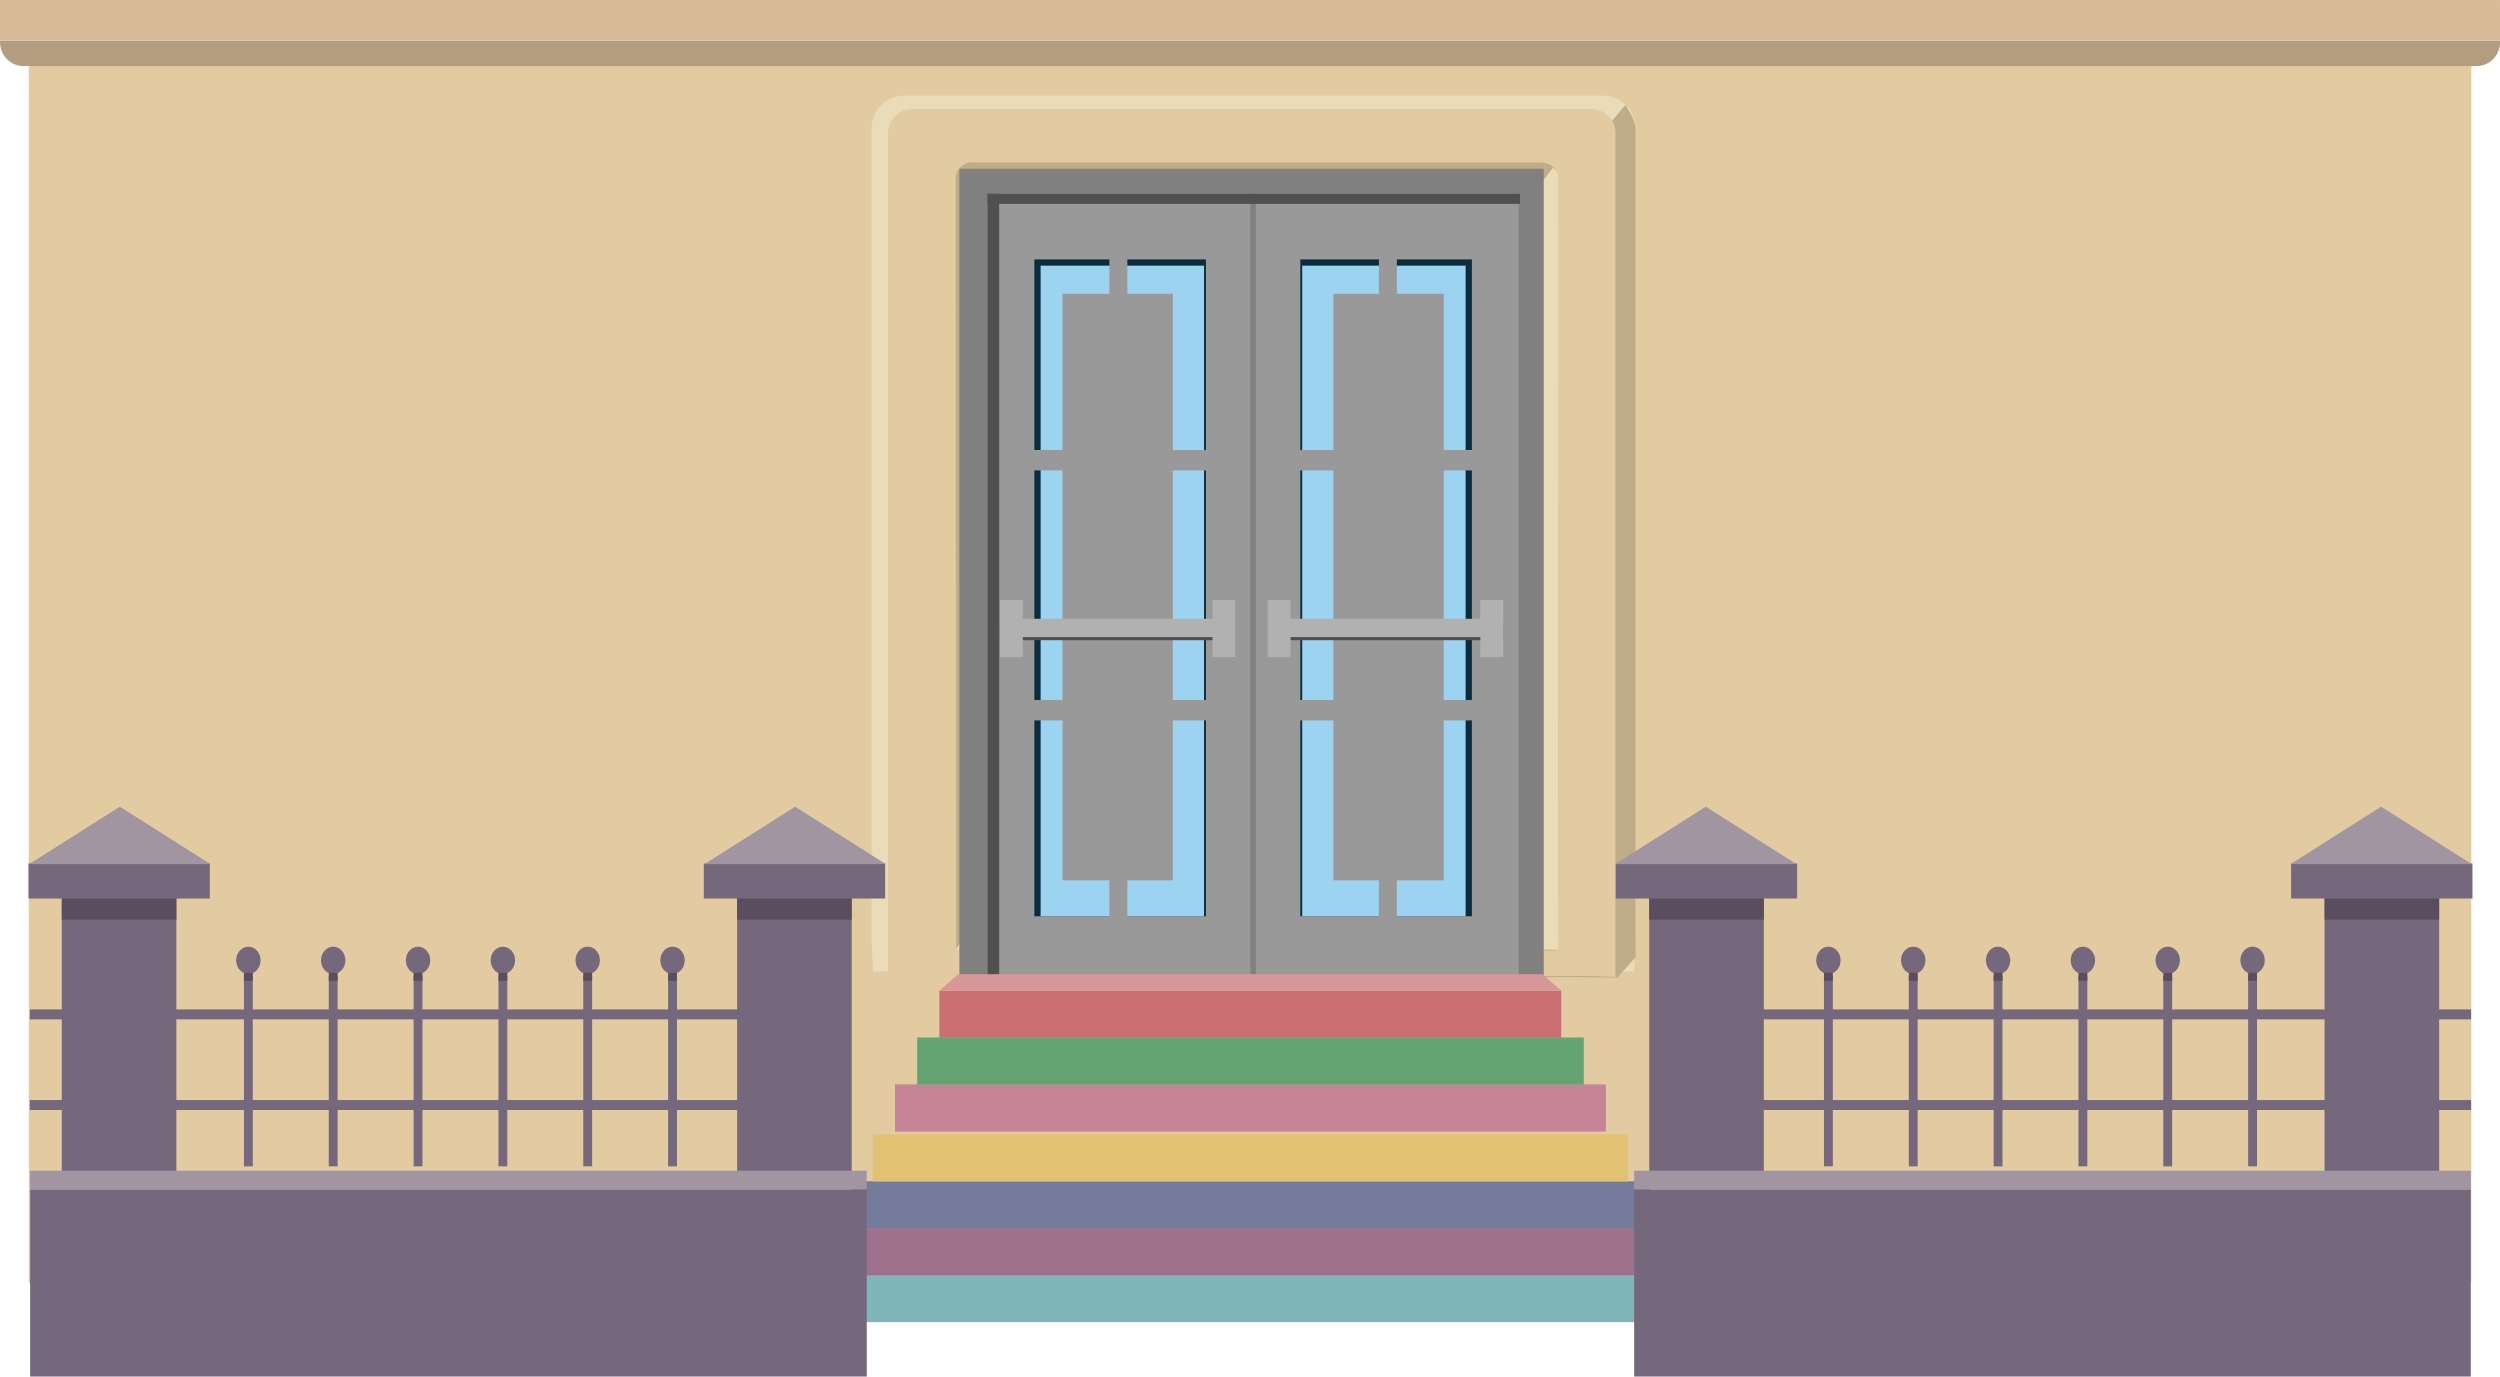 <svg xmlns:rdf="http://www.w3.org/1999/02/22-rdf-syntax-ns#" xmlns="http://www.w3.org/2000/svg" height="440.5" width="800" version="1.1" xmlns:cc="http://creativecommons.org/ns#" xmlns:dc="http://purl.org/dc/elements/1.1/" viewBox="0 0 800.002 440.486">
 <rect style="color-rendering:auto;color:#000000;isolation:auto;mix-blend-mode:normal;shape-rendering:auto;solid-color:#000000;image-rendering:auto" ry="0" height="391.6" width="781.6" y="18.86" x="9.218" fill="#e2cba1"/>
 <g transform="translate(-298.4 -675.4)">
  <path style="color-rendering:auto;color:#000000;isolation:auto;mix-blend-mode:normal;shape-rendering:auto;solid-color:#000000;image-rendering:auto" d="m587.8 706h223.5c5.826 0 10.52 4.69 10.52 10.52v259.2l-.517 10.52h-243.5l-.517-10.52v-259.2c0-5.826 4.69-10.52 10.52-10.52z" fill="#ebdcb9"/>
  <path style="color-rendering:auto;color:#000000;isolation:auto;mix-blend-mode:normal;shape-rendering:auto;solid-color:#000000;image-rendering:auto" d="m818.5 709s3.298 4.547 3.298 7.478v265.2l-5.796 6.517-222.5-1.608-8.277.55z" fill="#bfac89"/>
  <path style="color-rendering:auto;color:#000000;isolation:auto;mix-blend-mode:normal;shape-rendering:auto;solid-color:#000000;image-rendering:auto" d="m590.2 710.3h217.5c4.238 0 7.651 3.412 7.651 7.651v270.1l-7.651-.349h-217.5l-7.651.349v-270.1c0-4.238 3.412-7.651 7.651-7.651z" fill="#e2cba1"/>
  <path style="color-rendering:auto;color:#000000;isolation:auto;mix-blend-mode:normal;shape-rendering:auto;solid-color:#000000;image-rendering:auto" d="m609.6 727.4h182.1c2.97 0 5.361 2.391 5.361 5.361-.294 53.61 0.43 193.2-.053 246.8l-192.6-.5-.2-246.4c-.002-2.97 2.391-5.361 5.361-5.361z" fill="#bfac89"/>
  <path style="color-rendering:auto;color:#000000;isolation:auto;mix-blend-mode:normal;shape-rendering:auto;solid-color:#000000;image-rendering:auto" d="m604.2 979.3c64.26-.773 128.6-.11 192.9.021-.036-53.55-.015-193.1-.015-246.6 0-1.868-.553-2.558-1.725-3.662z" fill="#ebdcb9"/>
 </g>
 <g transform="translate(-1634 -1051)">
  <rect style="color-rendering:auto;color:#000000;isolation:auto;mix-blend-mode:normal;shape-rendering:auto;solid-color:#000000;image-rendering:auto" height="259.1" width="187" y="1105" x="1941" fill="#808080"/>
  <rect style="color-rendering:auto;color:#000000;isolation:auto;mix-blend-mode:normal;shape-rendering:auto;solid-color:#000000;image-rendering:auto" height="250.8" width="84.12" y="1113" x="1950" fill="#999"/>
  <rect style="color-rendering:auto;color:#000000;isolation:auto;mix-blend-mode:normal;shape-rendering:auto;solid-color:#000000;image-rendering:auto" height="210.2" width="54.9" y="1134" x="1965" fill="#092c3f"/>
  <rect style="color-rendering:auto;color:#000000;isolation:auto;mix-blend-mode:normal;shape-rendering:auto;solid-color:#000000;image-rendering:auto" height="208.2" width="52.29" y="1136" x="1967" fill="#9cd3f0"/>
  <rect style="color-rendering:auto;color:#000000;isolation:auto;mix-blend-mode:normal;shape-rendering:auto;solid-color:#000000;image-rendering:auto" height="187.7" width="35.32" y="1145" x="1974" fill="#999"/>
  <rect style="color-rendering:auto;color:#000000;isolation:auto;mix-blend-mode:normal;shape-rendering:auto;solid-color:#000000;image-rendering:auto" height="214.6" width="5.759" y="1131" x="1989" fill="#999"/>
  <rect style="color-rendering:auto;color:#000000;isolation:auto;mix-blend-mode:normal;shape-rendering:auto;solid-color:#000000;image-rendering:auto" height="6.527" width="66.42" y="1275" x="1959" fill="#999"/>
  <rect style="color-rendering:auto;color:#000000;isolation:auto;mix-blend-mode:normal;shape-rendering:auto;solid-color:#000000;image-rendering:auto" height="6.527" width="66.42" y="1195" x="1959" fill="#999"/>
  <rect style="color-rendering:auto;color:#000000;isolation:auto;mix-blend-mode:normal;shape-rendering:auto;solid-color:#000000;image-rendering:auto" height="250.8" width="3.742" y="1113" x="1950" fill="#505050"/>
  <rect style="color-rendering:auto;color:#000000;isolation:auto;mix-blend-mode:normal;shape-rendering:auto;solid-color:#000000;image-rendering:auto" transform="scale(-1,1)" height="250.8" width="84.12" y="1113" x="-2120" fill="#999"/>
  <rect style="color-rendering:auto;color:#000000;isolation:auto;mix-blend-mode:normal;shape-rendering:auto;solid-color:#000000;image-rendering:auto" height="3.237" width="170.4" y="1113" x="1950" fill="#505050"/>
  <rect style="color-rendering:auto;color:#000000;isolation:auto;mix-blend-mode:normal;shape-rendering:auto;solid-color:#000000;image-rendering:auto" height="5.856" width="69.68" y="1250" x="1954" fill="#505050"/>
  <rect style="color-rendering:auto;color:#000000;isolation:auto;mix-blend-mode:normal;shape-rendering:auto;solid-color:#000000;image-rendering:auto" height="18.27" width="7.295" y="1243" x="1954" fill="#b1b1b1"/>
  <rect style="color-rendering:auto;color:#000000;isolation:auto;mix-blend-mode:normal;shape-rendering:auto;solid-color:#000000;image-rendering:auto" height="18.27" width="7.295" y="1243" x="2022" fill="#b1b1b1"/>
  <rect style="color-rendering:auto;color:#000000;isolation:auto;mix-blend-mode:normal;shape-rendering:auto;solid-color:#000000;image-rendering:auto" height="5.856" width="69.68" y="1249" x="1954" fill="#b1b1b1"/>
  <rect style="color-rendering:auto;color:#000000;isolation:auto;mix-blend-mode:normal;shape-rendering:auto;solid-color:#000000;image-rendering:auto" transform="scale(-1,1)" height="210.2" width="54.9" y="1134" x="-2105" fill="#092c3f"/>
  <rect style="color-rendering:auto;color:#000000;isolation:auto;mix-blend-mode:normal;shape-rendering:auto;solid-color:#000000;image-rendering:auto" transform="scale(-1,1)" height="208.2" width="52.29" y="1136" x="-2103" fill="#9cd3f0"/>
  <rect style="color-rendering:auto;color:#000000;isolation:auto;mix-blend-mode:normal;shape-rendering:auto;solid-color:#000000;image-rendering:auto" transform="scale(-1,1)" height="187.7" width="35.32" y="1145" x="-2096" fill="#999"/>
  <rect style="color-rendering:auto;color:#000000;isolation:auto;mix-blend-mode:normal;shape-rendering:auto;solid-color:#000000;image-rendering:auto" transform="scale(-1,1)" height="214.6" width="5.759" y="1131" x="-2081" fill="#999"/>
  <rect style="color-rendering:auto;color:#000000;isolation:auto;mix-blend-mode:normal;shape-rendering:auto;solid-color:#000000;image-rendering:auto" transform="scale(-1,1)" height="6.527" width="66.42" y="1275" x="-2111" fill="#999"/>
  <rect style="color-rendering:auto;color:#000000;isolation:auto;mix-blend-mode:normal;shape-rendering:auto;solid-color:#000000;image-rendering:auto" transform="scale(-1,1)" height="6.527" width="66.42" y="1195" x="-2111" fill="#999"/>
  <rect style="color-rendering:auto;color:#000000;isolation:auto;mix-blend-mode:normal;shape-rendering:auto;solid-color:#000000;image-rendering:auto" transform="scale(-1,1)" height="5.856" width="69.68" y="1250" x="-2115" fill="#505050"/>
  <rect style="color-rendering:auto;color:#000000;isolation:auto;mix-blend-mode:normal;shape-rendering:auto;solid-color:#000000;image-rendering:auto" transform="scale(-1,1)" height="18.27" width="7.295" y="1243" x="-2115" fill="#b1b1b1"/>
  <rect style="color-rendering:auto;color:#000000;isolation:auto;mix-blend-mode:normal;shape-rendering:auto;solid-color:#000000;image-rendering:auto" transform="scale(-1,1)" height="18.27" width="7.295" y="1243" x="-2047" fill="#b1b1b1"/>
  <rect style="color-rendering:auto;color:#000000;isolation:auto;mix-blend-mode:normal;shape-rendering:auto;solid-color:#000000;image-rendering:auto" transform="scale(-1,1)" height="5.856" width="69.68" y="1249" x="-2115" fill="#b1b1b1"/>
 </g>
 <g id="steps" transform="translate(-506.6 -1027)">
  <rect style="color-rendering:auto;color:#000000;isolation:auto;mix-blend-mode:normal;shape-rendering:auto;solid-color:#000000;image-rendering:auto" height="15.08" width="284.3" y="1435" x="764.6" fill="#7fb7b9"/>
  <rect style="color-rendering:auto;color:#000000;isolation:auto;mix-blend-mode:normal;shape-rendering:auto;solid-color:#000000;image-rendering:auto" height="15.08" width="270.1" y="1420" x="771.7" fill="#9e708b"/>
  <rect style="color-rendering:auto;color:#000000;isolation:auto;mix-blend-mode:normal;shape-rendering:auto;solid-color:#000000;image-rendering:auto" height="15.08" width="255.9" y="1405" x="778.8" fill="#757b9b"/>
  <rect style="color-rendering:auto;color:#000000;isolation:auto;mix-blend-mode:normal;shape-rendering:auto;solid-color:#000000;image-rendering:auto" height="15.08" width="241.7" y="1390" x="785.9" fill="#e0c272"/>
  <rect style="color-rendering:auto;color:#000000;isolation:auto;mix-blend-mode:normal;shape-rendering:auto;solid-color:#000000;image-rendering:auto" height="15.08" width="227.5" y="1374" x="793" fill="#c58498"/>
  <rect style="color-rendering:auto;color:#000000;isolation:auto;mix-blend-mode:normal;shape-rendering:auto;solid-color:#000000;image-rendering:auto" height="15.08" width="213.3" y="1359" x="800.1" fill="#64a372"/>
  <rect style="color-rendering:auto;color:#000000;isolation:auto;mix-blend-mode:normal;shape-rendering:auto;solid-color:#000000;image-rendering:auto" height="15.08" width="199" y="1344" x="807.2" fill="#ca7072"/>
  <path style="color-rendering:auto;color:#000000;isolation:auto;mix-blend-mode:normal;shape-rendering:auto;solid-color:#000000;image-rendering:auto" d="m807.2-1344h199l-6 5.255h-187z" transform="scale(1,-1)" fill="#d89798"/>
 </g>
 <g transform="matrix(.893 0 0 1 -213.7 -675.4)">
  <rect style="color-rendering:auto;color:#000000;isolation:auto;mix-blend-mode:normal;shape-rendering:auto;solid-color:#000000;image-rendering:auto" ry="0" height="60.29" width="299.8" y="1056" x="824.9" fill="#75687c"/>
  <g transform="translate(215.8 -357.3)">
   <rect style="color-rendering:auto;color:#000000;isolation:auto;mix-blend-mode:normal;shape-rendering:auto;solid-color:#000000;image-rendering:auto" transform="scale(1,-1)" ry="0" height="89.37" width="41.06" y="-1409" x="614.5" fill="#75687c"/>
   <rect style="color-rendering:auto;color:#000000;isolation:auto;mix-blend-mode:normal;shape-rendering:auto;solid-color:#000000;image-rendering:auto" transform="scale(1,-1)" ry="0" height="7.588" width="41.06" y="-1327" x="614.5" fill="#5a4d5e"/>
   <rect style="color-rendering:auto;color:#000000;isolation:auto;mix-blend-mode:normal;shape-rendering:auto;solid-color:#000000;image-rendering:auto" ry="0" height="11.22" width="65" y="1309" x="602.5" fill="#75687c"/>
   <path style="color-rendering:auto;color:#000000;isolation:auto;mix-blend-mode:normal;shape-rendering:auto;solid-color:#000000;image-rendering:auto" transform="matrix(.977 0 0 .319 -180.2 891)" fill="#a195a2" d="m867.4 1311h-33.26-33.26l16.63-28.8 16.63-28.8 16.63 28.8z"/>
  </g>
  <g transform="translate(333.4 -357.3)">
   <path d="m682.7 1345v60.92" stroke="#75687c" stroke-width="3.175" fill="none"/>
   <circle style="color-rendering:auto;color:#000000;isolation:auto;mix-blend-mode:normal;shape-rendering:auto;solid-color:#000000;image-rendering:auto" cx="682.7" cy="1340" r="4.372" fill="#75687c"/>
   <path d="m682.7 1344v2.551" stroke="#5a4d5e" stroke-width="3.175" fill="none"/>
  </g>
  <g transform="translate(457.8 -357.3)">
   <rect ry="0" style="color-rendering:auto;color:#000000;isolation:auto;mix-blend-mode:normal;shape-rendering:auto;solid-color:#000000;image-rendering:auto" transform="scale(1,-1)" height="89.37" width="41.06" y="-1409" x="614.5" fill="#75687c"/>
   <rect ry="0" style="color-rendering:auto;color:#000000;isolation:auto;mix-blend-mode:normal;shape-rendering:auto;solid-color:#000000;image-rendering:auto" transform="scale(1,-1)" height="7.588" width="41.06" y="-1327" x="614.5" fill="#5a4d5e"/>
   <rect style="color-rendering:auto;color:#000000;isolation:auto;mix-blend-mode:normal;shape-rendering:auto;solid-color:#000000;image-rendering:auto" ry="0" height="11.22" width="65" y="1309" x="602.5" fill="#75687c"/>
   <path style="color-rendering:auto;color:#000000;isolation:auto;mix-blend-mode:normal;shape-rendering:auto;solid-color:#000000;image-rendering:auto" d="m867.4 1311h-33.26-33.26l16.63-28.8 16.63-28.8 16.63 28.8z" transform="matrix(.977 0 0 .319 -180.2 891)" fill="#a195a2"/>
  </g>
  <g transform="translate(303 -357.3)">
   <path d="m682.7 1345v60.92" stroke="#75687c" stroke-width="3.175" fill="none"/>
   <circle style="color-rendering:auto;color:#000000;isolation:auto;mix-blend-mode:normal;shape-rendering:auto;solid-color:#000000;image-rendering:auto" cy="1340" cx="682.7" r="4.372" fill="#75687c"/>
   <path d="m682.7 1344v2.551" stroke="#5a4d5e" stroke-width="3.175" fill="none"/>
  </g>
  <g transform="translate(272.6 -357.3)">
   <path d="m682.7 1345v60.92" stroke="#75687c" stroke-width="3.175" fill="none"/>
   <circle style="color-rendering:auto;color:#000000;isolation:auto;mix-blend-mode:normal;shape-rendering:auto;solid-color:#000000;image-rendering:auto" cx="682.7" cy="1340" r="4.372" fill="#75687c"/>
   <path d="m682.7 1344v2.551" stroke="#5a4d5e" stroke-width="3.175" fill="none"/>
  </g>
  <g transform="translate(242.2 -357.3)">
   <path d="m682.7 1345v60.92" stroke="#75687c" stroke-width="3.175" fill="none"/>
   <circle style="color-rendering:auto;color:#000000;isolation:auto;mix-blend-mode:normal;shape-rendering:auto;solid-color:#000000;image-rendering:auto" cy="1340" cx="682.7" r="4.372" fill="#75687c"/>
   <path d="m682.7 1344v2.551" stroke="#5a4d5e" stroke-width="3.175" fill="none"/>
  </g>
  <g transform="translate(211.8 -357.3)">
   <path d="m682.7 1345v60.92" stroke="#75687c" stroke-width="3.175" fill="none"/>
   <circle style="color-rendering:auto;color:#000000;isolation:auto;mix-blend-mode:normal;shape-rendering:auto;solid-color:#000000;image-rendering:auto" cx="682.7" cy="1340" r="4.372" fill="#75687c"/>
   <path d="m682.7 1344v2.551" stroke="#5a4d5e" stroke-width="3.175" fill="none"/>
  </g>
  <rect ry="0" style="color-rendering:auto;color:#000000;isolation:auto;mix-blend-mode:normal;shape-rendering:auto;solid-color:#000000;image-rendering:auto" transform="scale(1,-1)" height="5.977" width="299.8" y="-1056" x="824.9" fill="#a195a2"/>
  <g transform="translate(363.8 -357.3)">
   <path d="m682.7 1345v60.92" stroke="#75687c" stroke-width="3.175" fill="none"/>
   <circle style="color-rendering:auto;color:#000000;isolation:auto;mix-blend-mode:normal;shape-rendering:auto;solid-color:#000000;image-rendering:auto" cy="1340" cx="682.7" r="4.372" fill="#75687c"/>
   <path d="m682.7 1344v2.551" stroke="#5a4d5e" stroke-width="3.175" fill="none"/>
  </g>
  <path d="m860.5 1e3h264.3" stroke="#75687c" stroke-width="3.175" fill="none"/>
  <path d="m860.5 1029h264.3" stroke="#75687c" stroke-width="3.175" fill="none"/>
 </g>
 <path style="color-rendering:auto;color:#000000;isolation:auto;mix-blend-mode:normal;shape-rendering:auto;solid-color:#000000;image-rendering:auto" d="m800 12.98h-800v.504c0 4.238 3.348 7.65 7.508 7.65h785c4.16 0 7.508-3.412 7.508-7.65v-.504z" fill="#b49c7f"/>
 <path style="color-rendering:auto;color:#000000;isolation:auto;mix-blend-mode:normal;shape-rendering:auto;solid-color:#000000;image-rendering:auto" d="m800-.001h-800v12.98h800v-12.98z" fill="#d9bb99"/>
 <g transform="matrix(-.893 0 0 1 1014 -675.4)">
  <rect style="color-rendering:auto;color:#000000;isolation:auto;mix-blend-mode:normal;shape-rendering:auto;solid-color:#000000;image-rendering:auto" ry="0" height="60.29" width="299.8" y="1056" x="824.9" fill="#75687c"/>
  <g transform="translate(215.8 -357.3)">
   <rect style="color-rendering:auto;color:#000000;isolation:auto;mix-blend-mode:normal;shape-rendering:auto;solid-color:#000000;image-rendering:auto" transform="scale(1,-1)" ry="0" height="89.37" width="41.06" y="-1409" x="614.5" fill="#75687c"/>
   <rect style="color-rendering:auto;color:#000000;isolation:auto;mix-blend-mode:normal;shape-rendering:auto;solid-color:#000000;image-rendering:auto" transform="scale(1,-1)" ry="0" height="7.588" width="41.06" y="-1327" x="614.5" fill="#5a4d5e"/>
   <rect style="color-rendering:auto;color:#000000;isolation:auto;mix-blend-mode:normal;shape-rendering:auto;solid-color:#000000;image-rendering:auto" ry="0" height="11.22" width="65" y="1309" x="602.5" fill="#75687c"/>
   <path style="color-rendering:auto;color:#000000;isolation:auto;mix-blend-mode:normal;shape-rendering:auto;solid-color:#000000;image-rendering:auto" transform="matrix(.977 0 0 .319 -180.2 891)" fill="#a195a2" d="m867.4 1311h-33.26-33.26l16.63-28.8 16.63-28.8 16.63 28.8z"/>
  </g>
  <g transform="translate(333.4 -357.3)">
   <path d="m682.7 1345v60.92" stroke="#75687c" stroke-width="3.175" fill="none"/>
   <circle style="color-rendering:auto;color:#000000;isolation:auto;mix-blend-mode:normal;shape-rendering:auto;solid-color:#000000;image-rendering:auto" cx="682.7" cy="1340" r="4.372" fill="#75687c"/>
   <path d="m682.7 1344v2.551" stroke="#5a4d5e" stroke-width="3.175" fill="none"/>
  </g>
  <g transform="translate(457.8 -357.3)">
   <rect ry="0" style="color-rendering:auto;color:#000000;isolation:auto;mix-blend-mode:normal;shape-rendering:auto;solid-color:#000000;image-rendering:auto" transform="scale(1,-1)" height="89.37" width="41.06" y="-1409" x="614.5" fill="#75687c"/>
   <rect ry="0" style="color-rendering:auto;color:#000000;isolation:auto;mix-blend-mode:normal;shape-rendering:auto;solid-color:#000000;image-rendering:auto" transform="scale(1,-1)" height="7.588" width="41.06" y="-1327" x="614.5" fill="#5a4d5e"/>
   <rect style="color-rendering:auto;color:#000000;isolation:auto;mix-blend-mode:normal;shape-rendering:auto;solid-color:#000000;image-rendering:auto" ry="0" height="11.22" width="65" y="1309" x="602.5" fill="#75687c"/>
   <path style="color-rendering:auto;color:#000000;isolation:auto;mix-blend-mode:normal;shape-rendering:auto;solid-color:#000000;image-rendering:auto" d="m867.4 1311h-33.26-33.26l16.63-28.8 16.63-28.8 16.63 28.8z" transform="matrix(.977 0 0 .319 -180.2 891)" fill="#a195a2"/>
  </g>
  <g transform="translate(303 -357.3)">
   <path d="m682.7 1345v60.92" stroke="#75687c" stroke-width="3.175" fill="none"/>
   <circle style="color-rendering:auto;color:#000000;isolation:auto;mix-blend-mode:normal;shape-rendering:auto;solid-color:#000000;image-rendering:auto" cy="1340" cx="682.7" r="4.372" fill="#75687c"/>
   <path d="m682.7 1344v2.551" stroke="#5a4d5e" stroke-width="3.175" fill="none"/>
  </g>
  <g transform="translate(272.6 -357.3)">
   <path d="m682.7 1345v60.92" stroke="#75687c" stroke-width="3.175" fill="none"/>
   <circle style="color-rendering:auto;color:#000000;isolation:auto;mix-blend-mode:normal;shape-rendering:auto;solid-color:#000000;image-rendering:auto" cx="682.7" cy="1340" r="4.372" fill="#75687c"/>
   <path d="m682.7 1344v2.551" stroke="#5a4d5e" stroke-width="3.175" fill="none"/>
  </g>
  <g transform="translate(242.2 -357.3)">
   <path d="m682.7 1345v60.92" stroke="#75687c" stroke-width="3.175" fill="none"/>
   <circle style="color-rendering:auto;color:#000000;isolation:auto;mix-blend-mode:normal;shape-rendering:auto;solid-color:#000000;image-rendering:auto" cy="1340" cx="682.7" r="4.372" fill="#75687c"/>
   <path d="m682.7 1344v2.551" stroke="#5a4d5e" stroke-width="3.175" fill="none"/>
  </g>
  <g transform="translate(211.8 -357.3)">
   <path d="m682.7 1345v60.92" stroke="#75687c" stroke-width="3.175" fill="none"/>
   <circle style="color-rendering:auto;color:#000000;isolation:auto;mix-blend-mode:normal;shape-rendering:auto;solid-color:#000000;image-rendering:auto" cx="682.7" cy="1340" r="4.372" fill="#75687c"/>
   <path d="m682.7 1344v2.551" stroke="#5a4d5e" stroke-width="3.175" fill="none"/>
  </g>
  <rect ry="0" style="color-rendering:auto;color:#000000;isolation:auto;mix-blend-mode:normal;shape-rendering:auto;solid-color:#000000;image-rendering:auto" transform="scale(1,-1)" height="5.977" width="299.8" y="-1056" x="824.9" fill="#a195a2"/>
  <g transform="translate(363.8 -357.3)">
   <path d="m682.7 1345v60.92" stroke="#75687c" stroke-width="3.175" fill="none"/>
   <circle style="color-rendering:auto;color:#000000;isolation:auto;mix-blend-mode:normal;shape-rendering:auto;solid-color:#000000;image-rendering:auto" cy="1340" cx="682.7" r="4.372" fill="#75687c"/>
   <path d="m682.7 1344v2.551" stroke="#5a4d5e" stroke-width="3.175" fill="none"/>
  </g>
  <path d="m860.5 1e3h264.3" stroke="#75687c" stroke-width="3.175" fill="none"/>
  <path d="m860.5 1029h264.3" stroke="#75687c" stroke-width="3.175" fill="none"/>
 </g>
</svg>
